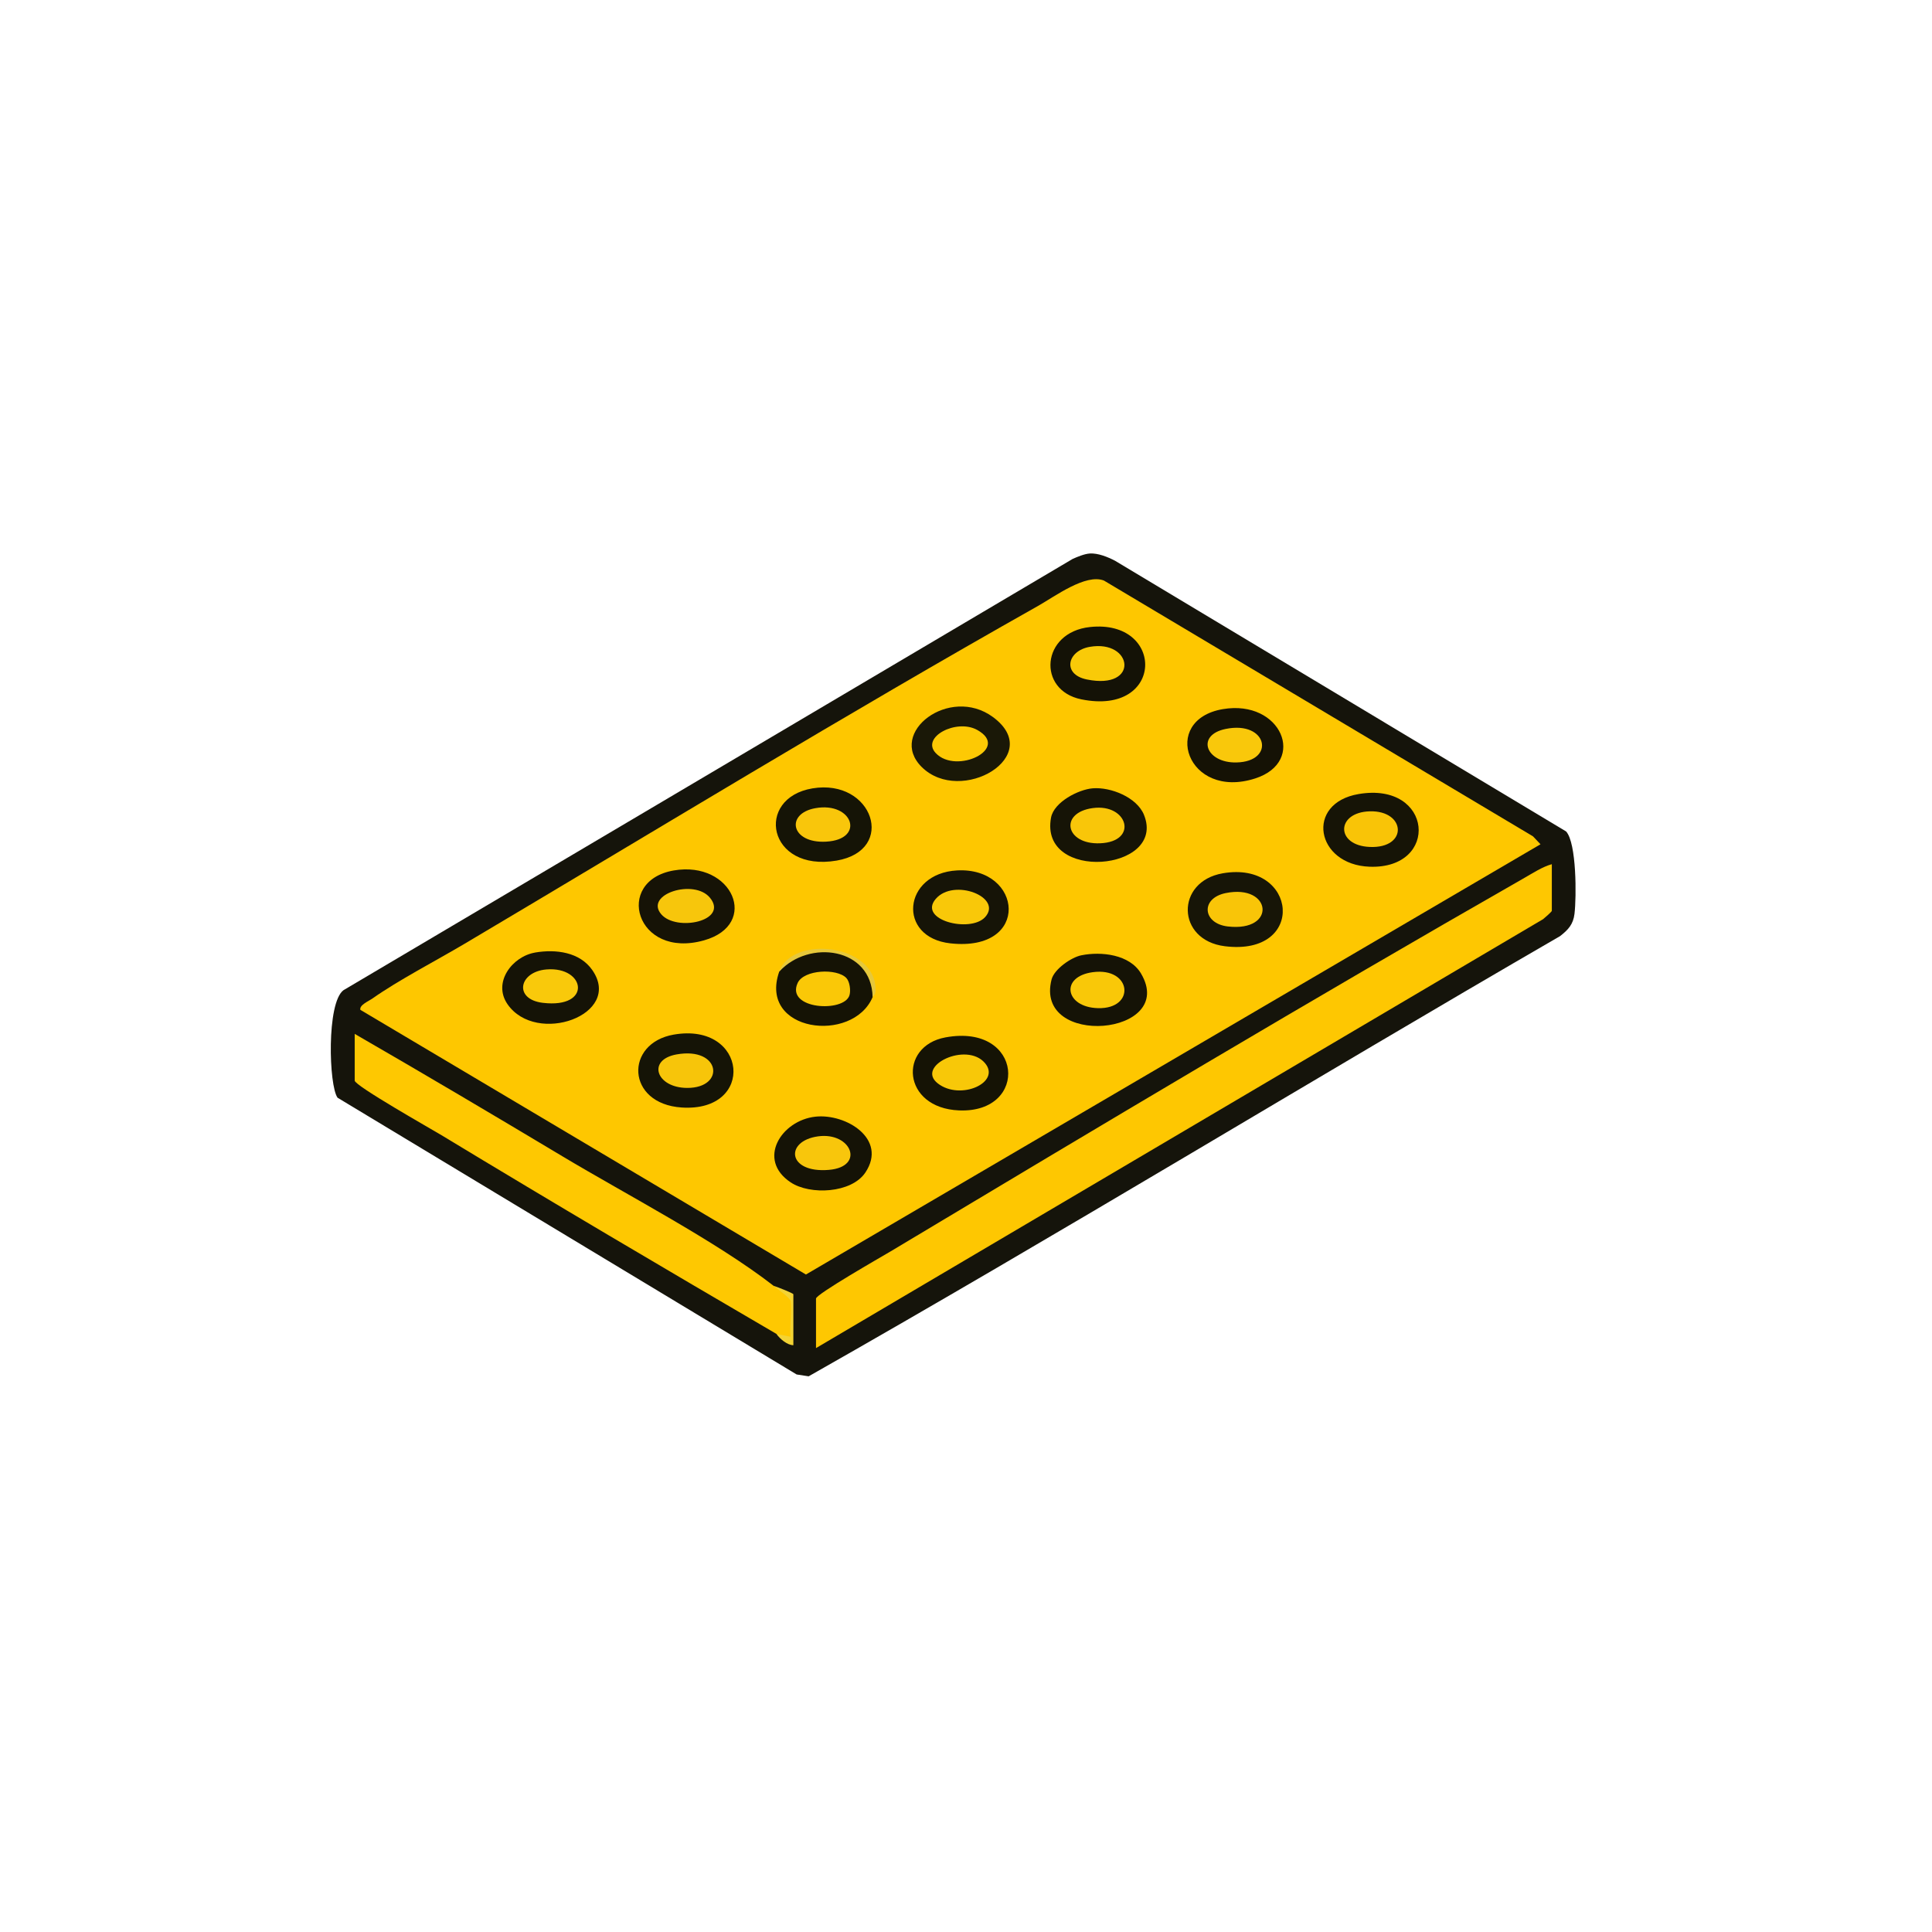 <?xml version="1.0" encoding="UTF-8"?><svg id="ped-ramp" xmlns="http://www.w3.org/2000/svg" viewBox="0 0 512 512"><defs><style>.cls-1{fill:#fac807;}.cls-2{fill:#1a1807;}.cls-3{fill:#f9c508;}.cls-4{fill:#171507;}.cls-5{fill:#f9c809;}.cls-6{fill:#151406;}.cls-7{fill:#e6c83b;}.cls-8{fill:#f9c808;}.cls-9{fill:#f9c407;}.cls-10{fill:#f7c50a;}.cls-11{fill:#161407;}.cls-12{fill:#f3d334;}.cls-13{fill:#151306;}.cls-14{fill:#f9ca08;}.cls-15{fill:#fec700;}.cls-16{fill:#161406;}.cls-17{fill:#fec801;}.cls-18{fill:#f8c808;}.cls-19{fill:#151205;}.cls-20{fill:#f8c60c;}.cls-21{fill:#f9c90b;}.cls-22{fill:#f9c609;}.cls-23{fill:#f7c60c;}.cls-24{fill:#fec701;}.cls-25{fill:#161306;}.cls-26{fill:#fdc904;}.cls-27{fill:#f9c80b;}.cls-28{fill:#f9c60b;}.cls-29{fill:#151305;}.cls-30{fill:#141206;}.cls-31{fill:#15140b;}</style></defs><path class="cls-31" d="M288.81,146.68c2.22-.12,4.75.92,6.7,1.93l119.52,71.73c2.8,3.07,2.76,17.34,2.23,21.81-.33,2.82-1.67,4.25-3.82,5.93-66.58,38.55-132.22,78.7-199.14,116.66l-3.18-.49-121.66-73.34c-2.32-3.15-2.96-25.16,1.57-28.5l193.22-114.28c1.28-.58,3.2-1.37,4.56-1.44Z"/><path class="cls-15" d="M408.25,223.74l-194.67,114.02-118.08-70.14c-.31-1.27,2.17-2.29,3.07-2.92,7.05-4.97,16.81-10.01,24.46-14.54,50.47-29.94,100.87-60.73,151.97-89.53,4.61-2.6,12.69-8.66,17.55-6.78l113.71,67.79,2,2.11Z"/><path class="cls-24" d="M411.25,229v12.38c0,.22-1.81,1.81-2.3,2.2l-192.7,113.68v-13.12c0-1.17,17.32-11.05,19.75-12.5,55.67-33.36,111.66-66.81,168-99,2.24-1.28,4.8-2.95,7.25-3.62Z"/><path class="cls-17" d="M205,340.75l4.53,2.68c.49.8.71,11.47.22,11.79-.57.38-3.32-1.25-4-1.73-29.59-17.29-59.35-34.83-88.73-52.64-2.78-1.68-23.02-13.12-23.02-14.48v-12.38c18.41,10.63,36.73,21.47,54.98,32.4,17.1,10.24,40.81,22.54,56.02,34.35Z"/><path class="cls-12" d="M205,340.75c.73.2,5.25,1.96,5.25,2.25v13.5c-1.61-.04-3.49-1.59-4.5-3l3.75.75c-.29-2.98.4-6.52.06-9.4-.09-.81-3.36-3.17-4.56-4.1Z"/><path class="cls-13" d="M216.09,295.93c8.13-.88,19.16,5.92,13.25,14.79-3.68,5.52-14.66,6.04-19.8,2.62-9.08-6.03-2.48-16.43,6.55-17.41Z"/><path class="cls-6" d="M215.3,208.93c16.04-2.69,22.43,16.41,6.4,19.14-18.31,3.11-21.75-16.56-6.4-19.14Z"/><path class="cls-4" d="M324.05,231.43c19.83-3.43,22.33,22.04.55,19.33-12.9-1.6-13.12-17.16-.55-19.33Z"/><path class="cls-30" d="M288.84,166.17c19.96-2.15,19.83,23.66-2.29,19.16-11.78-2.4-10.66-17.76,2.29-19.16Z"/><path class="cls-2" d="M244.25,203.25c-9.15-9.11,7.4-21.66,18.87-13.24,14.08,10.34-8.5,23.56-18.87,13.24Z"/><path class="cls-6" d="M178.55,274.18c19.59-3.39,21.81,20.63,2.09,19.32-14.73-.98-15.16-17.05-2.09-19.32Z"/><path class="cls-19" d="M324.05,187.93c15.53-2.65,22.4,13.91,8.61,18.36-18.1,5.84-25.3-15.51-8.61-18.36Z"/><path class="cls-16" d="M289.59,208.91c4.77-.38,11.7,2.38,13.58,7.04,6.05,14.98-27.86,17.92-24.63.71.77-4.11,7.27-7.45,11.05-7.75Z"/><path class="cls-16" d="M360.05,210.43c19.77-3.36,21.55,19.91,2.94,19.26-14.35-.5-17.17-16.85-2.94-19.26Z"/><path class="cls-25" d="M178.55,230.68c15.59-2.69,22.89,14.33,8.03,18.52-18.11,5.11-23.97-15.76-8.03-18.52Z"/><path class="cls-11" d="M253.61,230.67c17.43-.97,19.69,21.67-1.73,19.33-14.23-1.55-12.62-18.53,1.73-19.33Z"/><path class="cls-29" d="M231.25,264.25c-5.27,12.42-30.35,9.28-24.75-6.75,6.39-9.76,26.47-6.36,24.75,6.75Z"/><path class="cls-29" d="M250.55,274.92c20.69-3.82,22.31,20.13,3.61,19.35-15.13-.63-16.15-17.04-3.61-19.35Z"/><path class="cls-13" d="M286.54,253.17c5.28-1.08,12.84-.25,15.84,4.82,9.76,16.51-28.43,19.9-23.7,1.57.71-2.74,5.21-5.85,7.86-6.39Z"/><path class="cls-13" d="M141.81,252.43c5.47-.93,11.86-.15,15.19,4.7,8.13,11.82-14.86,20.02-22.5,9-3.99-5.76,1.23-12.66,7.3-13.69Z"/><path class="cls-7" d="M231.25,264.25c-.24-13.14-16.86-15.41-24.75-6.75,3.4-9.73,25.68-7.51,25.54,4.95-.01,1.27-.6,1.33-.79,1.8Z"/><path class="cls-20" d="M216.83,301.14c8.8-1.19,12.5,8.07,2.83,8.89-11.04.93-11.78-7.68-2.83-8.89Z"/><path class="cls-28" d="M216.05,214.18c10-1.82,13.35,8.32,2.85,8.87-9.37.49-10.79-7.43-2.85-8.87Z"/><path class="cls-3" d="M324.8,236.68c12.25-2.52,13.65,10.37.56,8.84-6.65-.78-7.3-7.45-.56-8.84Z"/><path class="cls-14" d="M288.8,171.42c11.47-1.99,13.26,11.5-.76,8.65-6.63-1.34-5.26-7.61.76-8.65Z"/><path class="cls-26" d="M247.96,199.55c-3.94-4.23,5.52-9.15,10.99-6.12,8.99,4.97-5.58,11.95-10.99,6.12Z"/><path class="cls-10" d="M179.3,279.43c11.74-2.1,13.04,8.91,2.82,8.88-8.25-.02-10.74-7.46-2.82-8.88Z"/><path class="cls-27" d="M324.8,193.18c11.16-2.3,13.35,8.69,2.83,8.88-8.12.15-10.77-7.25-2.83-8.88Z"/><path class="cls-22" d="M289.58,214.15c9.31-1.28,12.23,8.92,1.94,9.33-9.24.37-10.86-8.11-1.94-9.33Z"/><path class="cls-9" d="M362.99,215.01c9.61-.28,10.25,9.89,0,9.44-9.12-.39-8.95-9.18,0-9.44Z"/><path class="cls-23" d="M175.23,242.28c-4.53-5.31,8.76-9.51,12.94-4.34,4.97,6.14-8.93,9.04-12.94,4.34Z"/><path class="cls-5" d="M261.05,243.06c-3.9,4.25-17.88.77-13.07-4.84s17.89-.42,13.07,4.84Z"/><path class="cls-1" d="M224.3,259.19c.89.95,1.19,3.28.83,4.53-1.36,4.71-16.96,3.81-13.75-3.21,1.65-3.6,10.45-3.94,12.92-1.32Z"/><path class="cls-18" d="M261.02,281.72c4.39,5.17-6.55,10.04-12.5,5.39s7.61-11.15,12.5-5.39Z"/><path class="cls-8" d="M289.58,257.64c10.38-1.41,11.5,9.82,1.37,9.53-8.71-.24-10.09-8.35-1.37-9.53Z"/><path class="cls-21" d="M144.84,256.91c10.36-.84,12.16,10.42-.99,8.85-7.79-.93-6.38-8.25.99-8.85Z"/></svg>